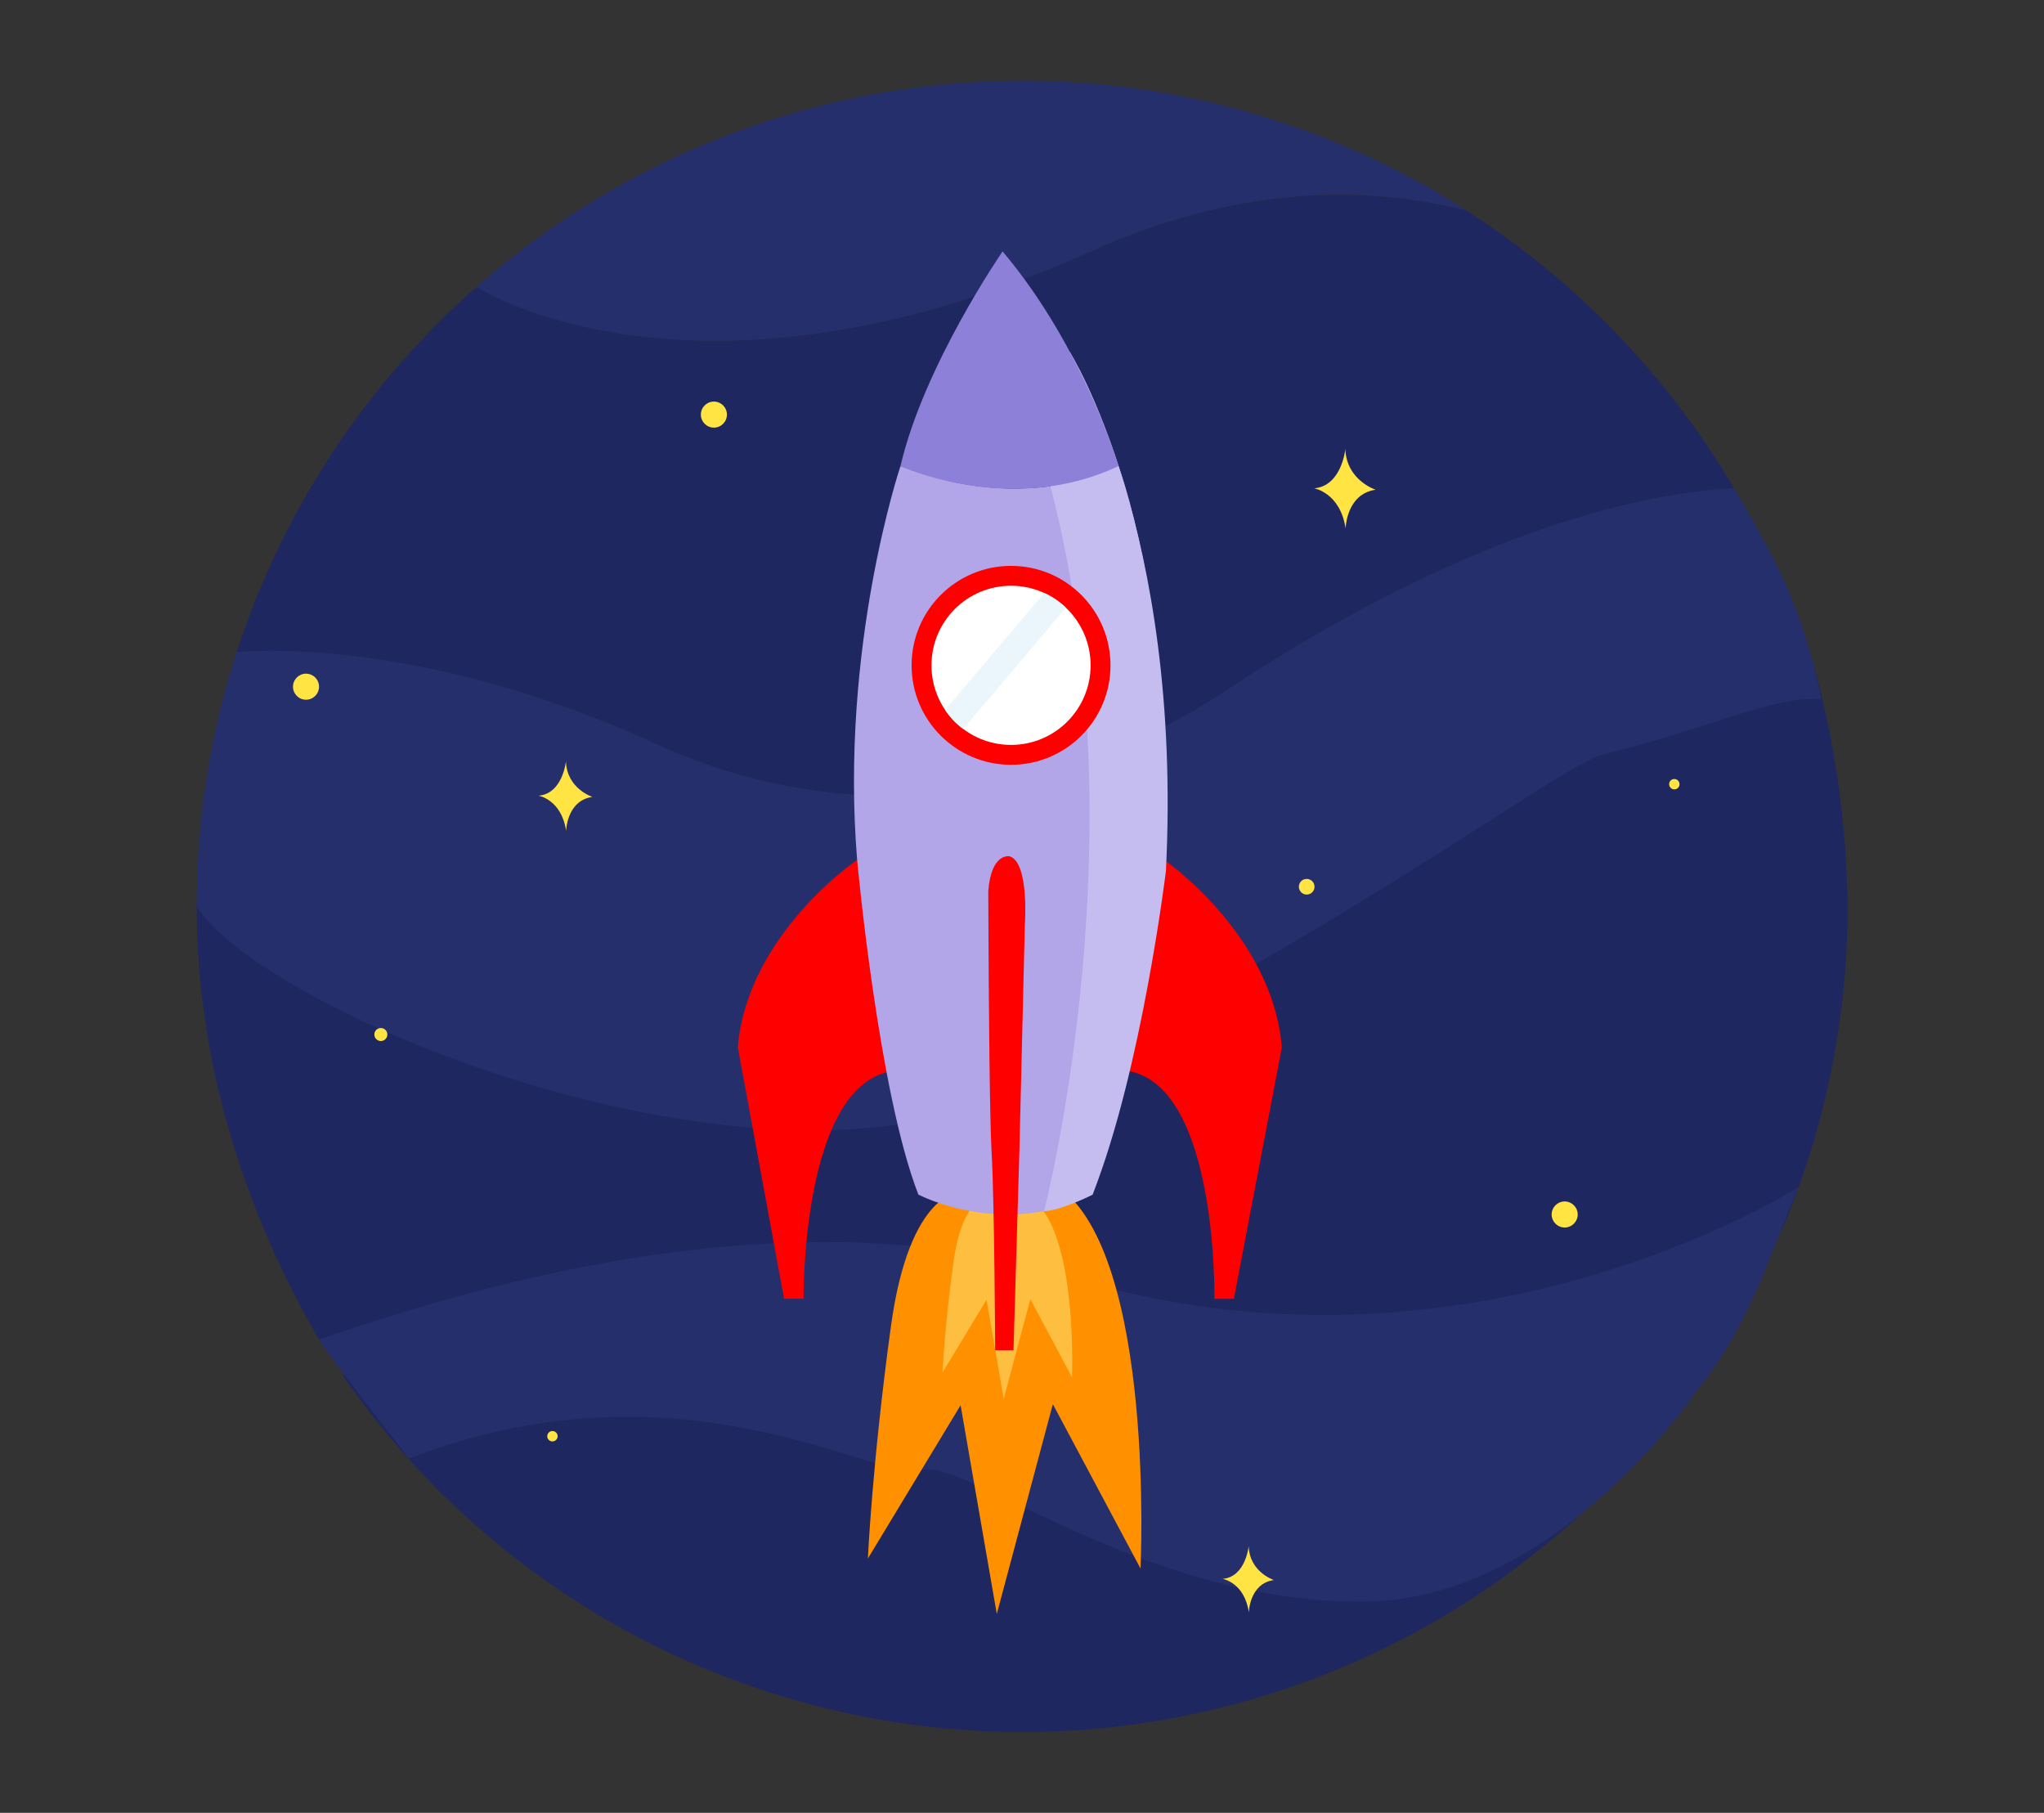 <svg id="Layer_1" data-name="Layer 1" xmlns="http://www.w3.org/2000/svg" viewBox="0 0 652.78 578.83"><rect x="0" y="0" width="652.78" height="578.83" fill="#333333" stroke="none"/><defs><style>.cls-1{fill:#1e275f;}.cls-2{fill:#252f6c;}.cls-3{fill:red;}.cls-4{fill:#ff9100;}.cls-5{fill:#febf41;}.cls-6{fill:#b2a5e8;}.cls-7{fill:#c5bdef;}.cls-8{fill:#fff;}.cls-9{fill:#ebf5fc;}.cls-10{fill:#8d80d8;}.cls-11{fill:#ffe443;}</style></defs><title>Rocketbackground</title><path class="cls-1" d="M440.7,468.66c-53.18-6.87-142.52-49.32-156.18-45.11s-87.35-18.14-175,15.7a263.64,263.64,0,0,0,421,17C508.33,465.23,476.74,473.31,440.7,468.66Z"/><path class="cls-1" d="M340.4,409.41c87.46,27.25,189.37-3.32,228.64-16.65a262.9,262.9,0,0,0,21-103.35A302.43,302.43,0,0,0,578.83,211c-13.23-1.9-32.71,21.43-66.5,29.76-14.5,3.58-56,27.49-159.6,76.78C269.88,357,109.22,302.42,62.82,289.41c0,55.17,18.72,103.31,39.07,138.31C131.55,417.89,244.41,379.51,340.4,409.41Z"/><path class="cls-2" d="M340.4,407.41c-96-29.85-208.85,10.48-238.51,20.31,3.49,6,24.7,32.37,28.63,38,87.64-33.84,150,7.9,163.7,3.7s70.63,42.34,141.06,42c62.23-.32,107.06-68,107.06-68C558,424.37,564.62,402,574.45,379,574.45,379,468.27,447.18,340.4,407.41Z"/><path class="cls-2" d="M348.3,80.28c46.92-21.09,87.5-21.25,120-13.13A263.69,263.69,0,0,0,152.18,91.62C152.7,92,222.63,136.77,348.3,80.28Z"/><path class="cls-1" d="M210.13,237.85C251,256.6,318.94,268.46,392.43,220c83.06-54.82,139.74-63.1,161.4-64a265,265,0,0,0-85.56-88.8c-32.47-8.12-73-8-120,13.13C222.63,136.77,152.7,92,152.18,91.62A263.93,263.93,0,0,0,75.59,208.24C76.8,208.11,132.64,202.29,210.13,237.85Z"/><path class="cls-2" d="M323.71,348.47c103.6-49.29,174.12-104.09,188.62-107.67,33.79-8.33,56.17-19.3,69.39-17.39-5.9-28.58-13.55-43.09-27.89-67.46-21.66.92-78.34,9.2-161.4,64C318.94,268.46,251,256.6,210.13,237.85,132.64,202.29,76.8,208.11,75.59,208.24a263.31,263.31,0,0,0-12.77,81.17c0,4.83-.25-4.76,0,0C84.65,323.69,240.86,387.9,323.71,348.47Z"/><path class="cls-3" d="M371.47,274.32s35,23.9,37.9,60.15l-15.31,80.25h-6.22S389,347.38,360.56,342C360.56,342,368.61,301.59,371.47,274.32Z"/><path class="cls-3" d="M273.92,274.43s-35.17,23.67-38.3,59.9l14.78,80.35,6.22,0s-.67-67.34,27.76-72.55C284.38,342.17,276.23,304.13,273.92,274.43Z"/><path class="cls-4" d="M306.84,380.54s-16.35-.57-22.32,43-7.35,74.1-7.35,74.1l29.61-48.95,11.56,66.65,17.9-67,28,52.48s4.85-99.65-26.15-121.79Z"/><path class="cls-5" d="M315.09,382.65s-7.77-.27-10.6,20.42S301,438.26,301,438.26L315.06,415l5.49,31.65,8.5-31.84,13.3,24.93s1.92-46.37-12.81-56.89Z"/><path class="cls-6" d="M287.58,148.8s-19.46,57.87-13.83,125.9c0,0,6.77,74,19.55,106.73,0,0,27.06,14.28,55.62,0,0,0,18-47.73,22.55-107.11s-9.32-111.91-14.24-125.52C357.23,148.8,328.84,165,287.58,148.8Z"/><path class="cls-3" d="M323.67,431.13l1.88-63.38,1.75-72.46s1.47-19.86-4.84-21.87c0,0-5.9-1.34-6.84,11.13,0,0,0,5.58.06,13.89.1,20.73.37,58.5,1,69.48.91,15.39,1.14,63.21,1.14,63.21Z"/><path class="cls-7" d="M333.42,386.69s32.7-125.15,0-238.89c-4.85-16.86,12.54-19.91,8.15-35.6,0,0,36.19,57.2,30.79,165.84,0,0-7.7,63.52-23.44,103.39C348.92,381.43,338.56,386.69,333.42,386.69Z"/><circle class="cls-3" cx="322.89" cy="212.44" r="31.76"/><circle class="cls-8" cx="322.89" cy="212.44" r="25.41"/><path class="cls-9" d="M301.85,226.69l31.63-37.35a23.28,23.28,0,0,1,6.92,4.7l-32.78,38.7A22.43,22.43,0,0,1,301.85,226.69Z"/><path class="cls-10" d="M320.19,80.28s-25.08,36.27-32.61,68.52c0,0,35.28,16.34,69.65,0C357.23,148.8,346,110.76,320.19,80.28Z"/><path class="cls-11" d="M180.74,243.06s-1,10.37-8.76,11c0,0,7.31,1.16,8.82,11.24,0,0,.17-9.69,8.4-10.85C189.2,254.45,181,251.83,180.74,243.06Z"/><circle class="cls-11" cx="499.7" cy="387.78" r="4.16"/><circle class="cls-11" cx="121.63" cy="330.32" r="2.08"/><path class="cls-11" d="M429.65,143.36s-1.11,11.84-10,12.56c0,0,8.36,1.33,10.09,12.84,0,0,.18-11.06,9.6-12.39C439.33,156.37,430,153.37,429.65,143.36Z"/><circle class="cls-11" cx="227.99" cy="132.38" r="4.16"/><circle class="cls-11" cx="534.72" cy="250.39" r="1.66"/><path class="cls-11" d="M398.78,493.66s-.93,9.87-8.34,10.47c0,0,7,1.1,8.4,10.7,0,0,.16-9.22,8-10.33C406.84,504.5,399.06,502,398.78,493.66Z"/><circle class="cls-11" cx="417.31" cy="283.13" r="2.5"/><circle class="cls-11" cx="176.43" cy="458.58" r="1.66"/><circle class="cls-11" cx="97.73" cy="219.26" r="4.16"/></svg>